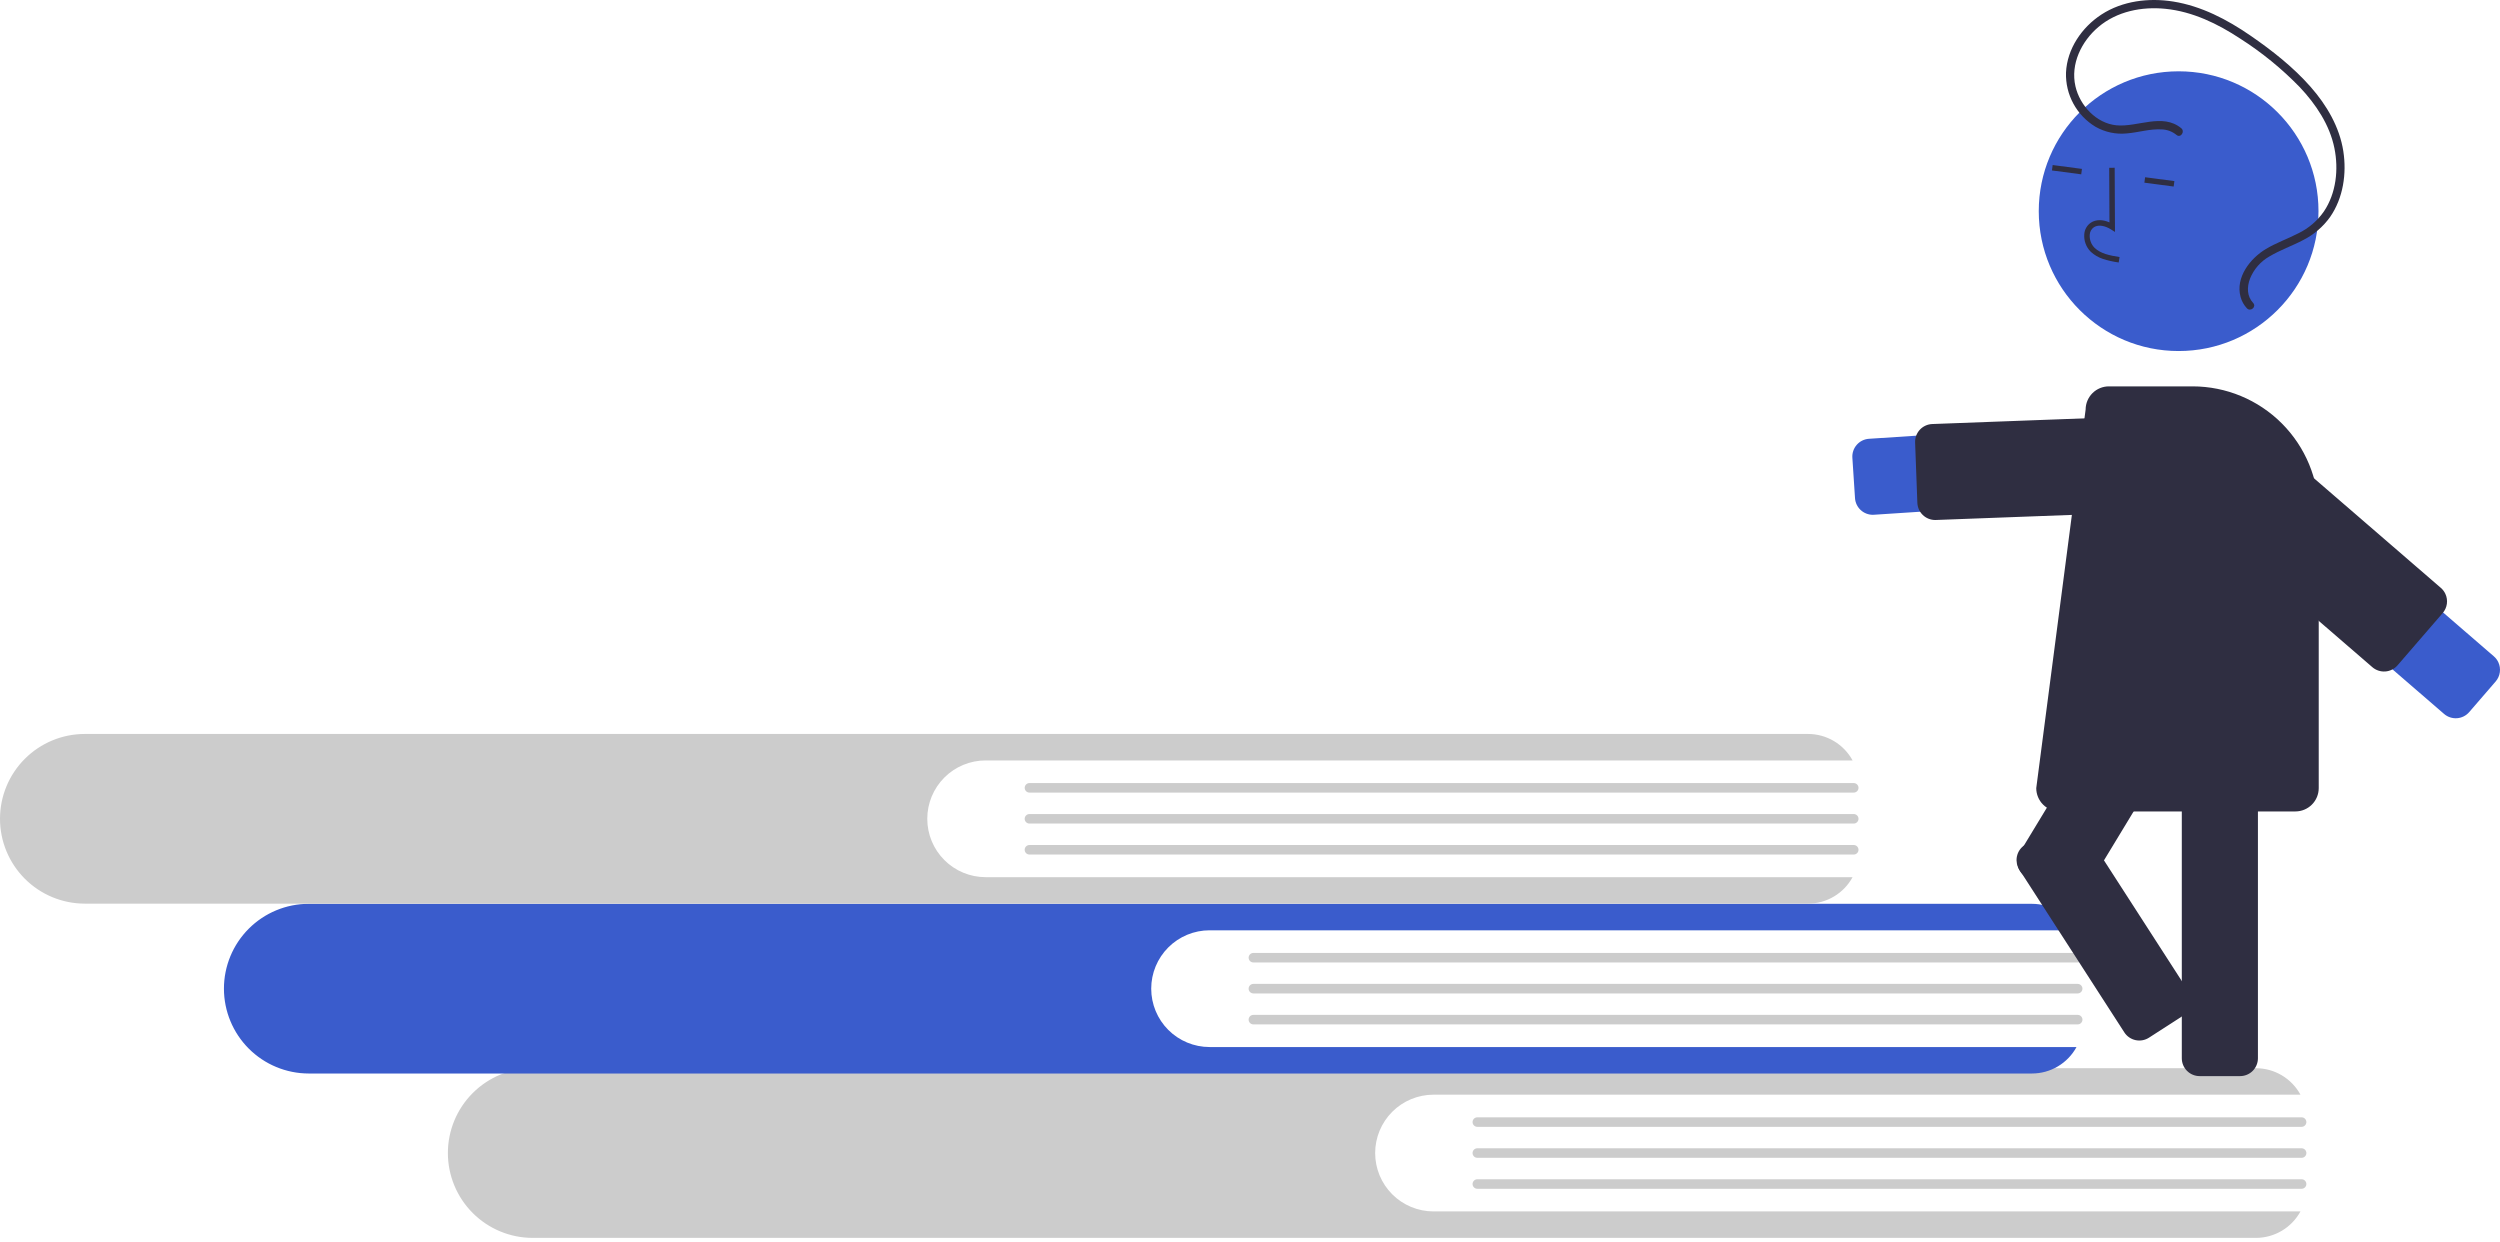 <svg width="300" height="149" viewBox="0 0 300 149" fill="none" xmlns="http://www.w3.org/2000/svg">
<g clip-path="url(#clip0_20_188)">
<path d="M172.019 145.37C170.162 145.369 168.381 144.63 167.069 143.317C165.757 142.003 165.019 140.223 165.019 138.366C165.019 136.509 165.757 134.728 167.069 133.415C168.381 132.101 170.162 131.363 172.019 131.362H276.056C275.532 130.401 274.76 129.599 273.82 129.04C272.88 128.481 271.806 128.186 270.712 128.185H63.914C61.216 128.188 58.629 129.262 56.723 131.171C54.816 133.08 53.745 135.668 53.746 138.366C53.747 141.063 54.819 143.65 56.725 145.559C58.631 147.467 61.216 148.542 63.914 148.547H270.712C271.806 148.546 272.88 148.25 273.82 147.691C274.76 147.132 275.532 146.33 276.056 145.37L172.019 145.37Z" fill="#CCCCCC"/>
<path d="M276.194 135.221H177.279C177.127 135.221 176.982 135.16 176.875 135.053C176.768 134.946 176.708 134.801 176.708 134.649C176.708 134.498 176.768 134.353 176.875 134.245C176.982 134.138 177.127 134.078 177.279 134.078H276.194C276.345 134.078 276.49 134.138 276.597 134.245C276.704 134.353 276.764 134.498 276.764 134.649C276.764 134.801 276.704 134.946 276.597 135.053C276.49 135.16 276.345 135.221 276.194 135.221Z" fill="#CCCCCC"/>
<path d="M276.194 138.938H177.279C177.127 138.938 176.982 138.877 176.874 138.77C176.767 138.663 176.707 138.517 176.707 138.366C176.707 138.214 176.767 138.069 176.874 137.961C176.982 137.854 177.127 137.794 177.279 137.794H276.194C276.346 137.794 276.491 137.854 276.598 137.961C276.705 138.069 276.766 138.214 276.766 138.366C276.766 138.517 276.705 138.663 276.598 138.77C276.491 138.877 276.346 138.938 276.194 138.938Z" fill="#CCCCCC"/>
<path d="M276.194 142.654H177.279C177.127 142.654 176.982 142.593 176.875 142.486C176.768 142.379 176.708 142.234 176.708 142.082C176.708 141.931 176.768 141.786 176.875 141.678C176.982 141.571 177.127 141.511 177.279 141.51H276.194C276.345 141.511 276.49 141.571 276.597 141.678C276.704 141.786 276.764 141.931 276.764 142.082C276.764 142.234 276.704 142.379 276.597 142.486C276.49 142.593 276.345 142.654 276.194 142.654Z" fill="#CCCCCC"/>
<path d="M145.146 125.644C143.289 125.643 141.509 124.904 140.196 123.591C138.884 122.277 138.146 120.497 138.146 118.64C138.146 116.783 138.884 115.002 140.196 113.689C141.509 112.376 143.289 111.637 145.146 111.636H249.183C248.659 110.675 247.887 109.873 246.947 109.314C246.007 108.755 244.933 108.46 243.839 108.459H37.041C34.343 108.462 31.757 109.536 29.85 111.445C27.943 113.354 26.872 115.942 26.873 118.64C26.874 121.337 27.946 123.924 29.852 125.833C31.758 127.741 34.344 128.816 37.041 128.821H243.839C244.933 128.82 246.007 128.524 246.947 127.965C247.887 127.406 248.659 126.605 249.183 125.644L145.146 125.644Z" fill="#3A5CCC"/>
<path d="M249.321 115.495H150.406C150.254 115.495 150.109 115.434 150.002 115.327C149.895 115.22 149.835 115.075 149.835 114.923C149.835 114.772 149.895 114.627 150.002 114.52C150.109 114.412 150.254 114.352 150.406 114.352H249.321C249.473 114.352 249.618 114.412 249.725 114.519C249.832 114.626 249.893 114.772 249.893 114.923C249.893 115.075 249.832 115.221 249.725 115.328C249.618 115.435 249.473 115.495 249.321 115.495Z" fill="#CCCCCC"/>
<path d="M249.321 119.212H150.406C150.254 119.212 150.109 119.151 150.002 119.044C149.894 118.937 149.834 118.792 149.834 118.64C149.834 118.488 149.894 118.343 150.002 118.236C150.109 118.128 150.254 118.068 150.406 118.068H249.321C249.473 118.068 249.618 118.128 249.725 118.236C249.832 118.343 249.893 118.488 249.893 118.64C249.893 118.792 249.832 118.937 249.725 119.044C249.618 119.151 249.473 119.212 249.321 119.212Z" fill="#CCCCCC"/>
<path d="M249.321 122.928H150.406C150.254 122.928 150.109 122.867 150.002 122.76C149.895 122.653 149.835 122.508 149.835 122.356C149.835 122.205 149.895 122.06 150.002 121.953C150.109 121.845 150.254 121.785 150.406 121.785H249.321C249.396 121.784 249.471 121.799 249.54 121.828C249.61 121.856 249.673 121.898 249.726 121.952C249.779 122.005 249.822 122.068 249.85 122.137C249.879 122.207 249.894 122.281 249.894 122.356C249.894 122.432 249.879 122.506 249.85 122.575C249.822 122.645 249.779 122.708 249.726 122.761C249.673 122.814 249.61 122.856 249.54 122.885C249.471 122.914 249.396 122.928 249.321 122.928Z" fill="#CCCCCC"/>
<path d="M118.273 105.26C116.416 105.259 114.636 104.52 113.323 103.207C112.011 101.893 111.273 100.113 111.273 98.256C111.273 96.399 112.011 94.618 113.323 93.305C114.636 91.992 116.416 91.253 118.273 91.252H222.31C221.787 90.291 221.014 89.489 220.074 88.93C219.134 88.371 218.06 88.076 216.967 88.075H10.168C7.47 88.078 4.884 89.152 2.977 91.061C1.07 92.97 -0 95.558 -2.23337e-06 98.256C0.001 100.953 1.073 103.54 2.979 105.449C4.885 107.357 7.471 108.432 10.168 108.437H216.967C218.06 108.436 219.134 108.14 220.074 107.581C221.014 107.022 221.787 106.221 222.31 105.26L118.273 105.26Z" fill="#CCCCCC"/>
<path d="M222.448 95.111H123.533C123.382 95.111 123.236 95.05 123.13 94.943C123.023 94.836 122.963 94.691 122.963 94.539C122.963 94.388 123.023 94.243 123.13 94.136C123.236 94.028 123.382 93.968 123.533 93.968H222.448C222.6 93.968 222.745 94.028 222.852 94.135C222.96 94.242 223.02 94.388 223.02 94.539C223.02 94.691 222.96 94.837 222.852 94.944C222.745 95.051 222.6 95.111 222.448 95.111Z" fill="#CCCCCC"/>
<path d="M222.448 98.828H123.533C123.458 98.828 123.384 98.813 123.314 98.784C123.245 98.755 123.182 98.713 123.129 98.66C123.076 98.607 123.033 98.544 123.005 98.475C122.976 98.405 122.961 98.331 122.961 98.256C122.961 98.181 122.976 98.106 123.005 98.037C123.033 97.968 123.076 97.905 123.129 97.852C123.182 97.799 123.245 97.756 123.314 97.728C123.384 97.699 123.458 97.684 123.533 97.684H222.448C222.523 97.684 222.598 97.699 222.667 97.728C222.736 97.756 222.799 97.799 222.852 97.852C222.905 97.905 222.948 97.968 222.976 98.037C223.005 98.106 223.02 98.181 223.02 98.256C223.02 98.331 223.005 98.405 222.976 98.475C222.948 98.544 222.905 98.607 222.852 98.66C222.799 98.713 222.736 98.755 222.667 98.784C222.598 98.813 222.523 98.828 222.448 98.828Z" fill="#CCCCCC"/>
<path d="M222.448 102.544H123.533C123.381 102.544 123.236 102.484 123.129 102.377C123.021 102.269 122.961 102.124 122.961 101.972C122.961 101.821 123.021 101.675 123.129 101.568C123.236 101.461 123.381 101.401 123.533 101.401H222.448C222.523 101.401 222.598 101.415 222.667 101.444C222.736 101.473 222.799 101.515 222.852 101.568C222.905 101.621 222.948 101.684 222.976 101.754C223.005 101.823 223.02 101.897 223.02 101.972C223.02 102.047 223.005 102.122 222.976 102.191C222.948 102.261 222.905 102.324 222.852 102.377C222.799 102.43 222.736 102.472 222.667 102.501C222.598 102.529 222.523 102.544 222.448 102.544Z" fill="#CCCCCC"/>
<path d="M224.732 61.775C224.19 61.774 223.668 61.567 223.272 61.196C222.876 60.825 222.636 60.317 222.601 59.776L222.284 54.929C222.246 54.363 222.436 53.805 222.81 53.379C223.184 52.952 223.712 52.691 224.278 52.654L262.251 50.168C262.85 50.128 263.45 50.208 264.018 50.4C264.586 50.593 265.111 50.896 265.562 51.291C266.013 51.687 266.381 52.168 266.647 52.706C266.912 53.244 267.069 53.829 267.108 54.427C267.147 55.026 267.068 55.626 266.875 56.194C266.682 56.762 266.379 57.287 265.984 57.738C265.588 58.188 265.108 58.557 264.57 58.822C264.032 59.088 263.447 59.244 262.848 59.284L224.875 61.77C224.828 61.773 224.78 61.775 224.732 61.775Z" fill="#3A5CCC"/>
<path d="M232.22 62.4C231.667 62.399 231.135 62.184 230.737 61.8C230.339 61.416 230.105 60.893 230.083 60.34L229.813 53.101C229.802 52.82 229.847 52.54 229.945 52.277C230.043 52.014 230.191 51.772 230.382 51.566C230.573 51.36 230.803 51.194 231.059 51.077C231.314 50.96 231.59 50.894 231.87 50.884L263.097 49.717C263.664 49.696 264.216 49.9 264.632 50.286C265.047 50.672 265.293 51.208 265.314 51.775L265.585 59.014C265.595 59.294 265.55 59.575 265.453 59.838C265.355 60.101 265.206 60.343 265.015 60.549C264.824 60.755 264.594 60.921 264.339 61.038C264.084 61.155 263.808 61.221 263.527 61.231L232.301 62.398C232.274 62.399 232.247 62.4 232.22 62.4Z" fill="#2F2E41"/>
<path d="M268.812 129.133H263.955C263.388 129.133 262.844 128.907 262.443 128.506C262.042 128.105 261.816 127.561 261.816 126.994V86.511C261.816 85.944 262.042 85.4 262.443 84.999C262.844 84.598 263.388 84.373 263.955 84.372H268.812C269.379 84.373 269.923 84.598 270.324 84.999C270.725 85.4 270.951 85.944 270.951 86.511V126.994C270.951 127.561 270.725 128.105 270.324 128.506C269.923 128.907 269.379 129.133 268.812 129.133Z" fill="#2F2E41"/>
<path d="M247.252 107.734L243.099 105.217C242.614 104.922 242.266 104.447 242.131 103.897C241.996 103.346 242.085 102.764 242.378 102.278L263.363 67.659C263.657 67.174 264.132 66.826 264.683 66.691C265.233 66.556 265.815 66.645 266.301 66.938L270.454 69.456C270.939 69.751 271.287 70.225 271.422 70.776C271.557 71.327 271.468 71.909 271.175 72.394L250.191 107.014C249.896 107.498 249.421 107.847 248.871 107.982C248.32 108.117 247.738 108.028 247.252 107.734Z" fill="#2F2E41"/>
<path d="M261.435 42.124C270.704 42.124 278.219 34.61 278.219 25.34C278.219 16.071 270.704 8.557 261.435 8.557C252.166 8.557 244.651 16.071 244.651 25.34C244.651 34.61 252.166 42.124 261.435 42.124Z" fill="#3A5CCC"/>
<path d="M252.35 31.071C251.81 30.893 251.315 30.602 250.896 30.218C250.619 29.943 250.406 29.611 250.271 29.245C250.136 28.879 250.082 28.487 250.114 28.099C250.132 27.821 250.213 27.552 250.352 27.312C250.491 27.071 250.683 26.866 250.915 26.713C251.515 26.328 252.317 26.326 253.135 26.687L253.104 20.135L253.762 20.131L253.798 27.834L253.291 27.515C252.703 27.146 251.863 26.886 251.27 27.267C251.123 27.367 251.002 27.5 250.915 27.656C250.828 27.811 250.778 27.984 250.769 28.162C250.747 28.451 250.788 28.742 250.888 29.015C250.988 29.288 251.146 29.535 251.351 29.741C252.078 30.436 253.138 30.653 254.347 30.847L254.243 31.497C253.601 31.412 252.967 31.269 252.35 31.071Z" fill="#2F2E41"/>
<path d="M246.319 19.804L246.233 20.456L249.747 20.92L249.833 20.268L246.319 19.804Z" fill="#2F2E41"/>
<path d="M257.412 21.268L257.326 21.921L260.84 22.385L260.926 21.732L257.412 21.268Z" fill="#2F2E41"/>
<path d="M275.449 97.373H247.147C246.406 97.372 245.695 97.077 245.17 96.553C244.646 96.028 244.351 95.317 244.35 94.576L250.275 49.14C250.28 48.402 250.577 47.695 251.1 47.175C251.624 46.655 252.333 46.363 253.071 46.364H263.115C267.127 46.368 270.973 47.964 273.81 50.801C276.646 53.637 278.242 57.484 278.247 61.495V94.576C278.246 95.317 277.951 96.028 277.426 96.553C276.902 97.077 276.191 97.372 275.449 97.373Z" fill="#2F2E41"/>
<path d="M299.799 79.469C299.974 79.844 300.037 80.26 299.98 80.669C299.924 81.078 299.75 81.462 299.481 81.775L296.305 85.451C296.121 85.663 295.898 85.838 295.647 85.964C295.396 86.09 295.122 86.165 294.842 86.186C294.562 86.206 294.28 86.171 294.014 86.083C293.747 85.995 293.501 85.855 293.288 85.671L264.492 60.792C264.038 60.4 263.666 59.923 263.396 59.387C263.127 58.851 262.966 58.267 262.922 57.669C262.878 57.07 262.953 56.469 263.142 55.9C263.33 55.33 263.629 54.803 264.021 54.349C264.413 53.895 264.891 53.523 265.427 53.254C265.963 52.985 266.547 52.824 267.146 52.78C267.744 52.736 268.345 52.811 268.914 53C269.484 53.188 270.011 53.488 270.464 53.88L299.26 78.758C299.488 78.954 299.672 79.197 299.799 79.469Z" fill="#3A5CCC"/>
<path d="M293.443 71.259C293.618 71.633 293.681 72.05 293.625 72.459C293.568 72.868 293.395 73.252 293.125 73.565L287.701 79.843C287.33 80.272 286.804 80.536 286.238 80.577C285.672 80.618 285.114 80.433 284.684 80.063L261.039 59.635C260.826 59.451 260.652 59.227 260.525 58.976C260.399 58.725 260.324 58.452 260.303 58.172C260.283 57.891 260.318 57.61 260.406 57.343C260.495 57.077 260.635 56.83 260.818 56.617L266.242 50.34C266.426 50.127 266.649 49.953 266.9 49.827C267.151 49.7 267.425 49.625 267.705 49.605C267.985 49.584 268.267 49.619 268.533 49.707C268.8 49.796 269.047 49.936 269.259 50.119L292.905 70.548C293.132 70.744 293.316 70.987 293.443 71.259Z" fill="#2F2E41"/>
<path d="M261.749 15.386C259.505 13.529 256.506 15.285 253.969 15.036C251.541 14.797 249.587 12.661 249.055 10.363C248.434 7.681 249.78 4.956 251.808 3.238C254.03 1.356 257.012 0.772 259.854 1.058C263.112 1.386 266.113 2.845 268.815 4.626C271.422 6.291 273.827 8.253 275.983 10.471C277.915 12.525 279.566 14.985 280.131 17.788C280.645 20.335 280.344 23.174 278.874 25.367C278.094 26.492 277.037 27.397 275.806 27.995C274.522 28.655 273.149 29.137 271.907 29.88C270.03 31.003 268.229 33.293 268.868 35.629C269.005 36.139 269.265 36.608 269.626 36.993C270.06 37.457 270.814 36.819 270.379 36.355C269.616 35.539 269.624 34.431 270.004 33.432C270.456 32.306 271.278 31.368 272.334 30.77C273.634 29.994 275.075 29.503 276.409 28.793C277.686 28.143 278.787 27.195 279.619 26.028C281.188 23.758 281.615 20.834 281.198 18.144C280.747 15.234 279.197 12.611 277.276 10.425C275.184 8.045 272.633 6.046 270.031 4.256C267.24 2.335 264.166 0.725 260.787 0.185C257.859 -0.282 254.701 0.1 252.179 1.739C249.825 3.269 248.047 5.857 247.92 8.714C247.879 10.014 248.186 11.301 248.808 12.443C249.43 13.585 250.345 14.54 251.458 15.211C252.601 15.865 253.92 16.145 255.229 16.009C256.63 15.893 258.025 15.437 259.438 15.529C260.078 15.556 260.691 15.79 261.185 16.197C261.675 16.602 262.235 15.788 261.749 15.386Z" fill="#2F2E41"/>
<path d="M242.013 102.863C242.019 102.826 242.027 102.789 242.035 102.752C242.093 102.477 242.206 102.217 242.365 101.986C242.525 101.755 242.729 101.557 242.966 101.406L247.048 98.773C247.525 98.466 248.104 98.361 248.658 98.481C249.213 98.6 249.697 98.935 250.005 99.411L262.596 118.933C262.904 119.41 263.009 119.989 262.89 120.543C262.77 121.098 262.435 121.582 261.958 121.89L257.876 124.523C257.399 124.829 256.82 124.935 256.266 124.815C255.711 124.695 255.227 124.361 254.919 123.884L242.328 104.363C242.04 103.92 241.928 103.385 242.013 102.863Z" fill="#2F2E41"/>
</g>
<defs>
<clipPath id="clip0_20_188">
<rect width="300" height="148.547" fill="white"/>
</clipPath>
</defs>
</svg>
